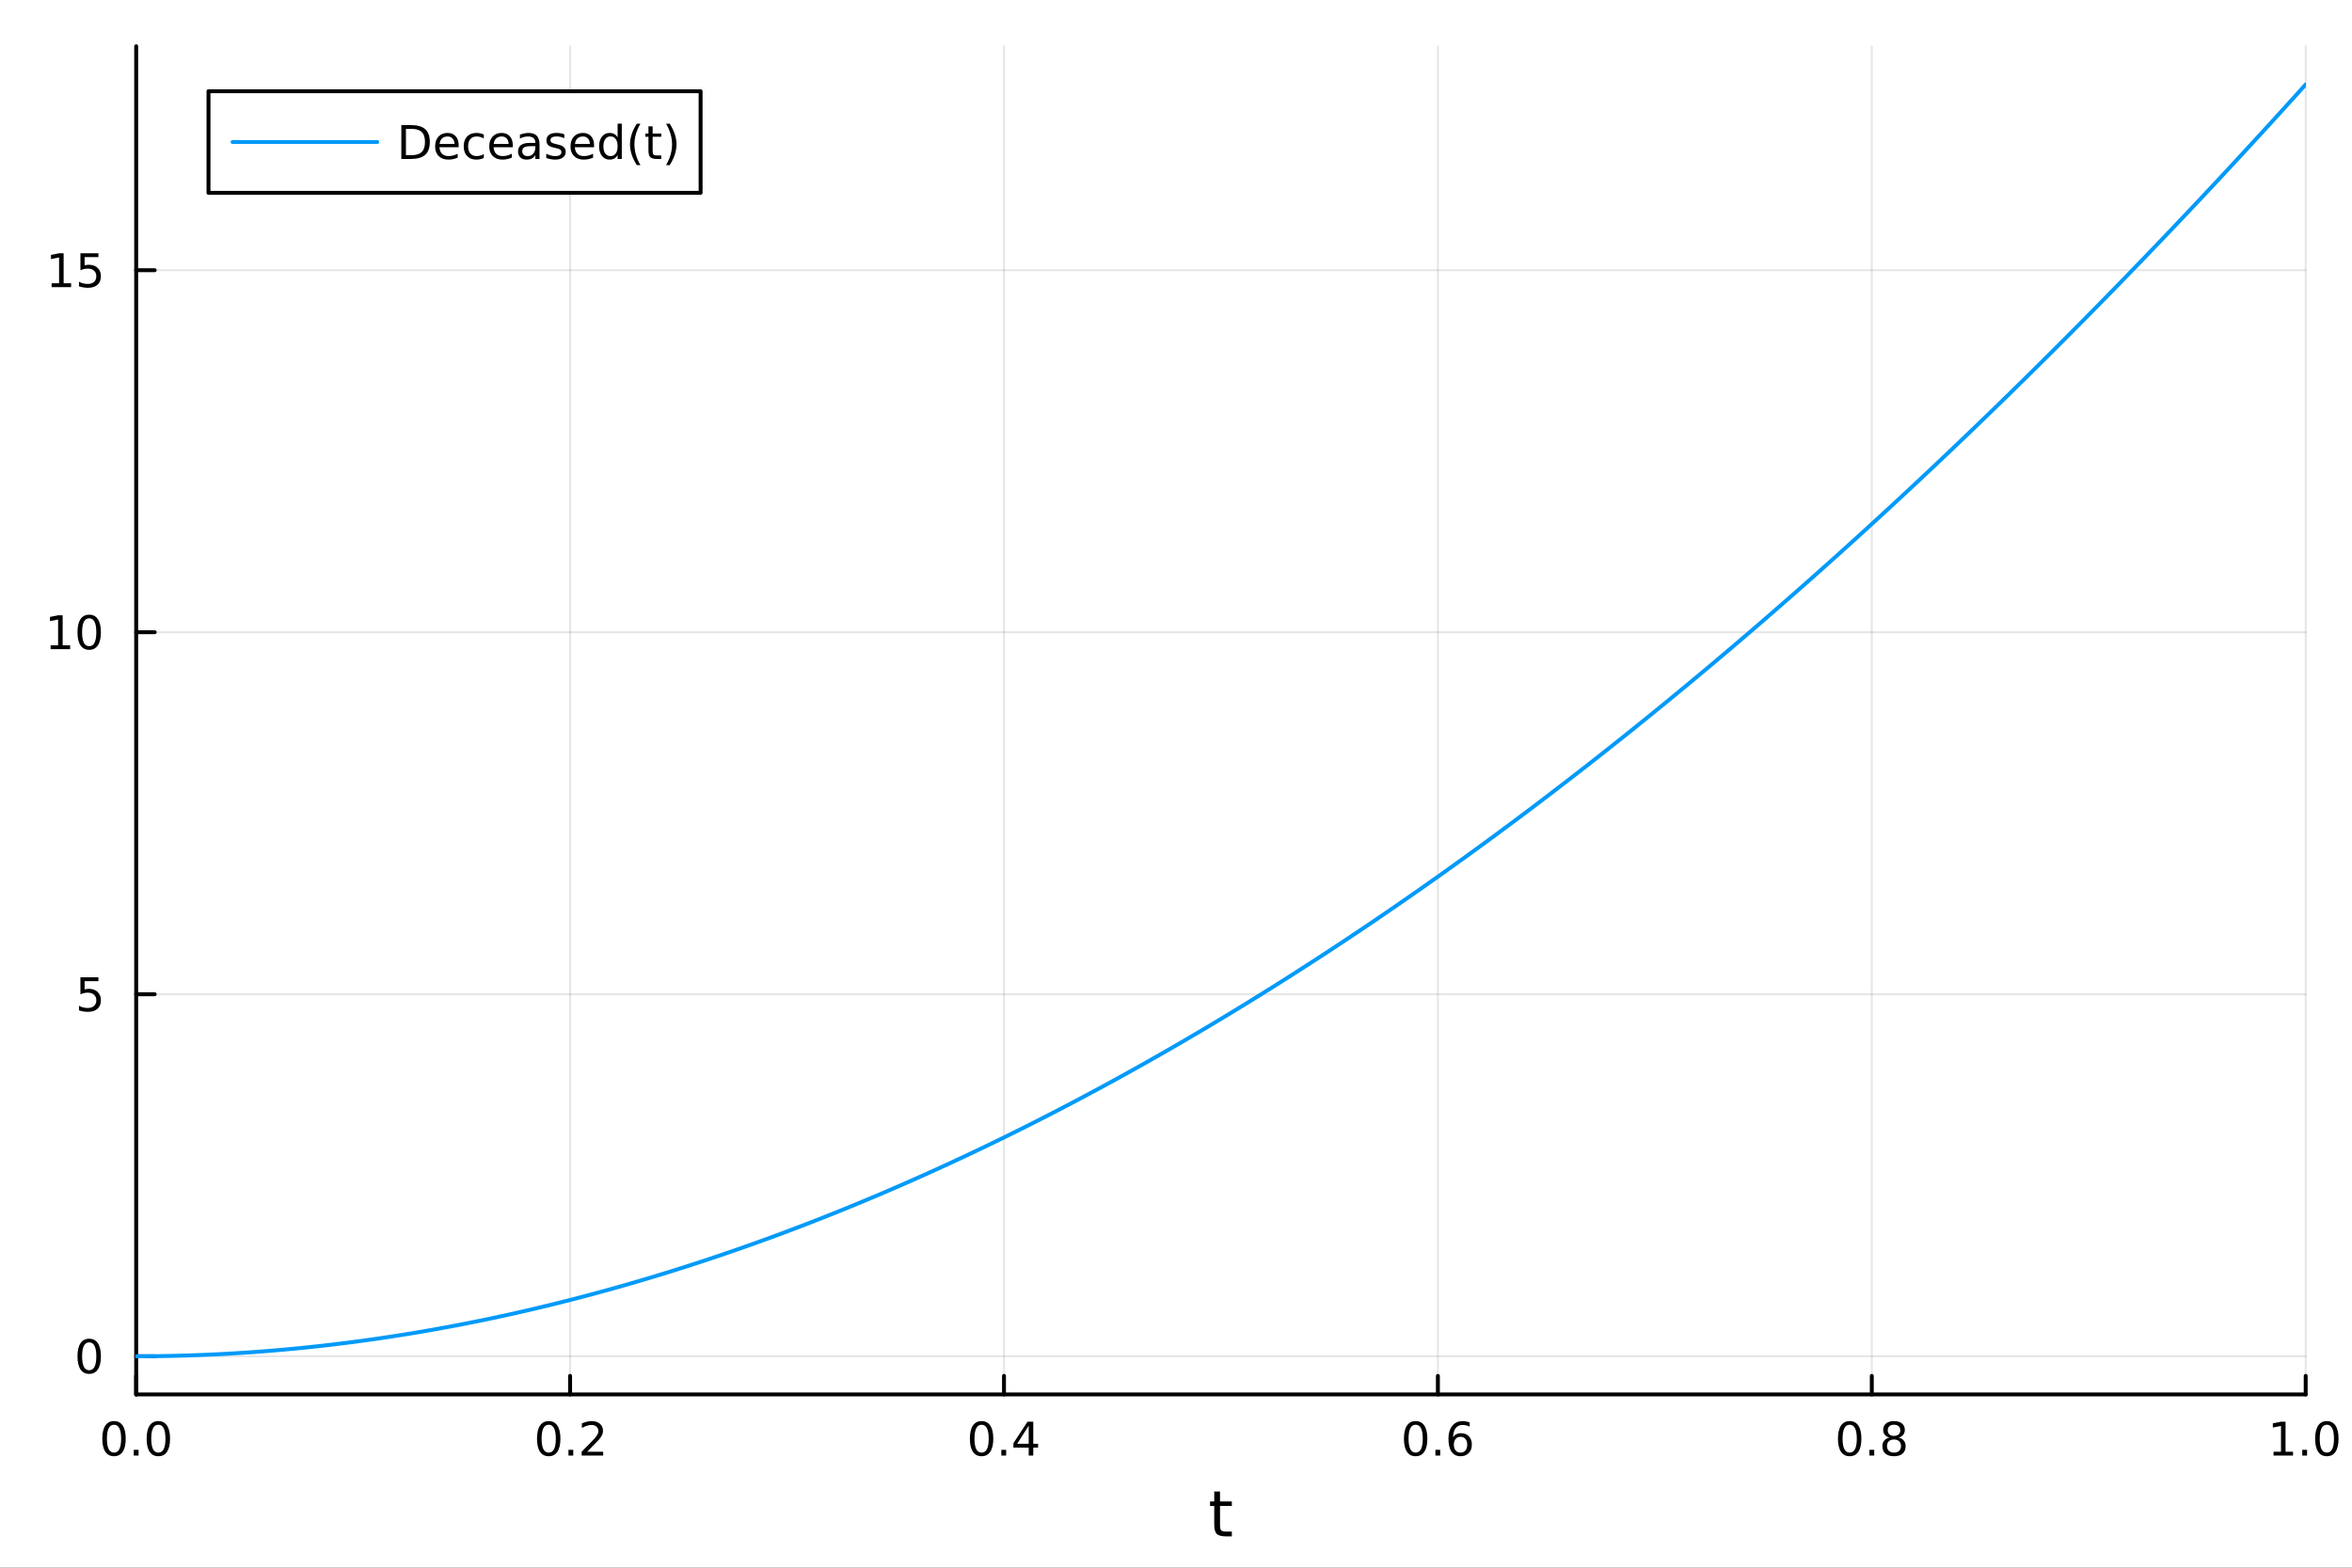<?xml version="1.0" encoding="utf-8"?>
<svg xmlns="http://www.w3.org/2000/svg" xmlns:xlink="http://www.w3.org/1999/xlink" width="600" height="400" viewBox="0 0 2400 1600">
<rect x="0" y="0" width="2400" height="1600" fill="#333333" stroke="none"/>
<defs>
  <clipPath id="clip330">
    <rect x="0" y="0" width="2400" height="1600"/>
  </clipPath>
</defs>
<path clip-path="url(#clip330)" d="M0 1600 L2400 1600 L2400 0 L0 0  Z" fill="#ffffff" fill-rule="evenodd" fill-opacity="1"/>
<defs>
  <clipPath id="clip331">
    <rect x="480" y="0" width="1681" height="1600"/>
  </clipPath>
</defs>
<path clip-path="url(#clip330)" d="M138.959 1423.18 L2352.76 1423.18 L2352.76 47.244 L138.959 47.244  Z" fill="#ffffff" fill-rule="evenodd" fill-opacity="1"/>
<defs>
  <clipPath id="clip332">
    <rect x="138" y="47" width="2215" height="1377"/>
  </clipPath>
</defs>
<polyline clip-path="url(#clip332)" style="stroke:#000000; stroke-linecap:round; stroke-linejoin:round; stroke-width:2; stroke-opacity:0.1; fill:none" points="138.959,1423.18 138.959,47.244 "/>
<polyline clip-path="url(#clip332)" style="stroke:#000000; stroke-linecap:round; stroke-linejoin:round; stroke-width:2; stroke-opacity:0.1; fill:none" points="581.719,1423.18 581.719,47.244 "/>
<polyline clip-path="url(#clip332)" style="stroke:#000000; stroke-linecap:round; stroke-linejoin:round; stroke-width:2; stroke-opacity:0.1; fill:none" points="1024.48,1423.18 1024.48,47.244 "/>
<polyline clip-path="url(#clip332)" style="stroke:#000000; stroke-linecap:round; stroke-linejoin:round; stroke-width:2; stroke-opacity:0.1; fill:none" points="1467.24,1423.18 1467.24,47.244 "/>
<polyline clip-path="url(#clip332)" style="stroke:#000000; stroke-linecap:round; stroke-linejoin:round; stroke-width:2; stroke-opacity:0.1; fill:none" points="1910,1423.18 1910,47.244 "/>
<polyline clip-path="url(#clip332)" style="stroke:#000000; stroke-linecap:round; stroke-linejoin:round; stroke-width:2; stroke-opacity:0.1; fill:none" points="2352.76,1423.18 2352.76,47.244 "/>
<polyline clip-path="url(#clip330)" style="stroke:#000000; stroke-linecap:round; stroke-linejoin:round; stroke-width:4; stroke-opacity:1; fill:none" points="138.959,1423.18 2352.76,1423.18 "/>
<polyline clip-path="url(#clip330)" style="stroke:#000000; stroke-linecap:round; stroke-linejoin:round; stroke-width:4; stroke-opacity:1; fill:none" points="138.959,1423.18 138.959,1404.28 "/>
<polyline clip-path="url(#clip330)" style="stroke:#000000; stroke-linecap:round; stroke-linejoin:round; stroke-width:4; stroke-opacity:1; fill:none" points="581.719,1423.18 581.719,1404.28 "/>
<polyline clip-path="url(#clip330)" style="stroke:#000000; stroke-linecap:round; stroke-linejoin:round; stroke-width:4; stroke-opacity:1; fill:none" points="1024.48,1423.18 1024.48,1404.28 "/>
<polyline clip-path="url(#clip330)" style="stroke:#000000; stroke-linecap:round; stroke-linejoin:round; stroke-width:4; stroke-opacity:1; fill:none" points="1467.24,1423.18 1467.24,1404.28 "/>
<polyline clip-path="url(#clip330)" style="stroke:#000000; stroke-linecap:round; stroke-linejoin:round; stroke-width:4; stroke-opacity:1; fill:none" points="1910,1423.18 1910,1404.28 "/>
<polyline clip-path="url(#clip330)" style="stroke:#000000; stroke-linecap:round; stroke-linejoin:round; stroke-width:4; stroke-opacity:1; fill:none" points="2352.76,1423.18 2352.76,1404.28 "/>
<path clip-path="url(#clip330)" d="M116.344 1454.1 Q112.733 1454.1 110.904 1457.66 Q109.098 1461.2 109.098 1468.33 Q109.098 1475.44 110.904 1479.01 Q112.733 1482.55 116.344 1482.55 Q119.978 1482.55 121.784 1479.01 Q123.612 1475.44 123.612 1468.33 Q123.612 1461.2 121.784 1457.66 Q119.978 1454.1 116.344 1454.1 M116.344 1450.39 Q122.154 1450.39 125.21 1455 Q128.288 1459.58 128.288 1468.33 Q128.288 1477.06 125.21 1481.67 Q122.154 1486.25 116.344 1486.25 Q110.534 1486.25 107.455 1481.67 Q104.399 1477.06 104.399 1468.33 Q104.399 1459.58 107.455 1455 Q110.534 1450.39 116.344 1450.39 Z" fill="#000000" fill-rule="nonzero" fill-opacity="1" /><path clip-path="url(#clip330)" d="M136.506 1479.7 L141.39 1479.7 L141.39 1485.58 L136.506 1485.58 L136.506 1479.7 Z" fill="#000000" fill-rule="nonzero" fill-opacity="1" /><path clip-path="url(#clip330)" d="M161.575 1454.1 Q157.964 1454.1 156.135 1457.66 Q154.33 1461.2 154.33 1468.33 Q154.33 1475.44 156.135 1479.01 Q157.964 1482.55 161.575 1482.55 Q165.209 1482.55 167.015 1479.01 Q168.844 1475.44 168.844 1468.33 Q168.844 1461.2 167.015 1457.66 Q165.209 1454.1 161.575 1454.1 M161.575 1450.39 Q167.385 1450.39 170.441 1455 Q173.519 1459.58 173.519 1468.33 Q173.519 1477.06 170.441 1481.67 Q167.385 1486.25 161.575 1486.25 Q155.765 1486.25 152.686 1481.67 Q149.631 1477.06 149.631 1468.33 Q149.631 1459.58 152.686 1455 Q155.765 1450.39 161.575 1450.39 Z" fill="#000000" fill-rule="nonzero" fill-opacity="1" /><path clip-path="url(#clip330)" d="M559.902 1454.1 Q556.291 1454.1 554.462 1457.66 Q552.656 1461.2 552.656 1468.33 Q552.656 1475.44 554.462 1479.01 Q556.291 1482.55 559.902 1482.55 Q563.536 1482.55 565.342 1479.01 Q567.17 1475.44 567.17 1468.33 Q567.17 1461.2 565.342 1457.66 Q563.536 1454.1 559.902 1454.1 M559.902 1450.39 Q565.712 1450.39 568.767 1455 Q571.846 1459.58 571.846 1468.33 Q571.846 1477.06 568.767 1481.67 Q565.712 1486.25 559.902 1486.25 Q554.092 1486.25 551.013 1481.67 Q547.957 1477.06 547.957 1468.33 Q547.957 1459.58 551.013 1455 Q554.092 1450.39 559.902 1450.39 Z" fill="#000000" fill-rule="nonzero" fill-opacity="1" /><path clip-path="url(#clip330)" d="M580.064 1479.7 L584.948 1479.7 L584.948 1485.58 L580.064 1485.58 L580.064 1479.7 Z" fill="#000000" fill-rule="nonzero" fill-opacity="1" /><path clip-path="url(#clip330)" d="M599.161 1481.64 L615.48 1481.64 L615.48 1485.58 L593.536 1485.58 L593.536 1481.64 Q596.198 1478.89 600.781 1474.26 Q605.388 1469.61 606.568 1468.27 Q608.813 1465.74 609.693 1464.01 Q610.596 1462.25 610.596 1460.56 Q610.596 1457.8 608.651 1456.07 Q606.73 1454.33 603.628 1454.33 Q601.429 1454.33 598.976 1455.09 Q596.545 1455.86 593.767 1457.41 L593.767 1452.69 Q596.591 1451.55 599.045 1450.97 Q601.499 1450.39 603.536 1450.39 Q608.906 1450.39 612.101 1453.08 Q615.295 1455.77 615.295 1460.26 Q615.295 1462.39 614.485 1464.31 Q613.698 1466.2 611.591 1468.8 Q611.013 1469.47 607.911 1472.69 Q604.809 1475.88 599.161 1481.64 Z" fill="#000000" fill-rule="nonzero" fill-opacity="1" /><path clip-path="url(#clip330)" d="M1001.62 1454.1 Q998.008 1454.1 996.18 1457.66 Q994.374 1461.2 994.374 1468.33 Q994.374 1475.44 996.18 1479.01 Q998.008 1482.55 1001.62 1482.55 Q1005.25 1482.55 1007.06 1479.01 Q1008.89 1475.44 1008.89 1468.33 Q1008.89 1461.2 1007.06 1457.66 Q1005.25 1454.1 1001.62 1454.1 M1001.62 1450.39 Q1007.43 1450.39 1010.49 1455 Q1013.56 1459.58 1013.56 1468.33 Q1013.56 1477.06 1010.49 1481.67 Q1007.43 1486.25 1001.62 1486.25 Q995.809 1486.25 992.731 1481.67 Q989.675 1477.06 989.675 1468.33 Q989.675 1459.58 992.731 1455 Q995.809 1450.39 1001.62 1450.39 Z" fill="#000000" fill-rule="nonzero" fill-opacity="1" /><path clip-path="url(#clip330)" d="M1021.78 1479.7 L1026.67 1479.7 L1026.67 1485.58 L1021.78 1485.58 L1021.78 1479.7 Z" fill="#000000" fill-rule="nonzero" fill-opacity="1" /><path clip-path="url(#clip330)" d="M1049.7 1455.09 L1037.89 1473.54 L1049.7 1473.54 L1049.7 1455.09 M1048.47 1451.02 L1054.35 1451.02 L1054.35 1473.54 L1059.28 1473.54 L1059.28 1477.43 L1054.35 1477.43 L1054.35 1485.58 L1049.7 1485.58 L1049.7 1477.43 L1034.1 1477.43 L1034.1 1472.92 L1048.47 1451.02 Z" fill="#000000" fill-rule="nonzero" fill-opacity="1" /><path clip-path="url(#clip330)" d="M1444.54 1454.1 Q1440.93 1454.1 1439.1 1457.66 Q1437.3 1461.2 1437.3 1468.33 Q1437.3 1475.44 1439.1 1479.01 Q1440.93 1482.55 1444.54 1482.55 Q1448.17 1482.55 1449.98 1479.01 Q1451.81 1475.44 1451.81 1468.33 Q1451.81 1461.2 1449.98 1457.66 Q1448.17 1454.1 1444.54 1454.1 M1444.54 1450.39 Q1450.35 1450.39 1453.41 1455 Q1456.49 1459.58 1456.49 1468.33 Q1456.49 1477.06 1453.41 1481.67 Q1450.35 1486.25 1444.54 1486.25 Q1438.73 1486.25 1435.65 1481.67 Q1432.6 1477.06 1432.6 1468.33 Q1432.6 1459.58 1435.65 1455 Q1438.73 1450.39 1444.54 1450.39 Z" fill="#000000" fill-rule="nonzero" fill-opacity="1" /><path clip-path="url(#clip330)" d="M1464.7 1479.7 L1469.59 1479.7 L1469.59 1485.58 L1464.7 1485.58 L1464.7 1479.7 Z" fill="#000000" fill-rule="nonzero" fill-opacity="1" /><path clip-path="url(#clip330)" d="M1490.35 1466.44 Q1487.2 1466.44 1485.35 1468.59 Q1483.52 1470.74 1483.52 1474.49 Q1483.52 1478.22 1485.35 1480.39 Q1487.2 1482.55 1490.35 1482.55 Q1493.5 1482.55 1495.33 1480.39 Q1497.18 1478.22 1497.18 1474.49 Q1497.18 1470.74 1495.33 1468.59 Q1493.5 1466.44 1490.35 1466.44 M1499.63 1451.78 L1499.63 1456.04 Q1497.87 1455.21 1496.07 1454.77 Q1494.29 1454.33 1492.53 1454.33 Q1487.9 1454.33 1485.44 1457.45 Q1483.01 1460.58 1482.67 1466.9 Q1484.03 1464.89 1486.09 1463.82 Q1488.15 1462.73 1490.63 1462.73 Q1495.84 1462.73 1498.85 1465.9 Q1501.88 1469.05 1501.88 1474.49 Q1501.88 1479.82 1498.73 1483.03 Q1495.58 1486.25 1490.35 1486.25 Q1484.36 1486.25 1481.18 1481.67 Q1478.01 1477.06 1478.01 1468.33 Q1478.01 1460.14 1481.9 1455.28 Q1485.79 1450.39 1492.34 1450.39 Q1494.1 1450.39 1495.88 1450.74 Q1497.69 1451.09 1499.63 1451.78 Z" fill="#000000" fill-rule="nonzero" fill-opacity="1" /><path clip-path="url(#clip330)" d="M1887.43 1454.1 Q1883.82 1454.1 1881.99 1457.66 Q1880.18 1461.2 1880.18 1468.33 Q1880.18 1475.44 1881.99 1479.01 Q1883.82 1482.55 1887.43 1482.55 Q1891.06 1482.55 1892.87 1479.01 Q1894.7 1475.44 1894.7 1468.33 Q1894.7 1461.2 1892.87 1457.66 Q1891.06 1454.1 1887.43 1454.1 M1887.43 1450.39 Q1893.24 1450.39 1896.29 1455 Q1899.37 1459.58 1899.37 1468.33 Q1899.37 1477.06 1896.29 1481.67 Q1893.24 1486.25 1887.43 1486.25 Q1881.62 1486.25 1878.54 1481.67 Q1875.48 1477.06 1875.48 1468.33 Q1875.48 1459.58 1878.54 1455 Q1881.62 1450.39 1887.43 1450.39 Z" fill="#000000" fill-rule="nonzero" fill-opacity="1" /><path clip-path="url(#clip330)" d="M1907.59 1479.7 L1912.47 1479.7 L1912.47 1485.58 L1907.59 1485.58 L1907.59 1479.7 Z" fill="#000000" fill-rule="nonzero" fill-opacity="1" /><path clip-path="url(#clip330)" d="M1932.66 1469.17 Q1929.33 1469.17 1927.4 1470.95 Q1925.51 1472.73 1925.51 1475.86 Q1925.51 1478.98 1927.4 1480.77 Q1929.33 1482.55 1932.66 1482.55 Q1935.99 1482.55 1937.91 1480.77 Q1939.83 1478.96 1939.83 1475.86 Q1939.83 1472.73 1937.91 1470.95 Q1936.01 1469.17 1932.66 1469.17 M1927.98 1467.18 Q1924.97 1466.44 1923.28 1464.38 Q1921.62 1462.32 1921.62 1459.35 Q1921.62 1455.21 1924.56 1452.8 Q1927.52 1450.39 1932.66 1450.39 Q1937.82 1450.39 1940.76 1452.8 Q1943.7 1455.21 1943.7 1459.35 Q1943.7 1462.32 1942.01 1464.38 Q1940.34 1466.44 1937.36 1467.18 Q1940.74 1467.96 1942.61 1470.26 Q1944.51 1472.55 1944.51 1475.86 Q1944.51 1480.88 1941.43 1483.57 Q1938.38 1486.25 1932.66 1486.25 Q1926.94 1486.25 1923.86 1483.57 Q1920.81 1480.88 1920.81 1475.86 Q1920.81 1472.55 1922.7 1470.26 Q1924.6 1467.96 1927.98 1467.18 M1926.27 1459.79 Q1926.27 1462.48 1927.94 1463.98 Q1929.63 1465.49 1932.66 1465.49 Q1935.67 1465.49 1937.36 1463.98 Q1939.07 1462.48 1939.07 1459.79 Q1939.07 1457.11 1937.36 1455.6 Q1935.67 1454.1 1932.66 1454.1 Q1929.63 1454.1 1927.94 1455.6 Q1926.27 1457.11 1926.27 1459.79 Z" fill="#000000" fill-rule="nonzero" fill-opacity="1" /><path clip-path="url(#clip330)" d="M2319.91 1481.64 L2327.55 1481.64 L2327.55 1455.28 L2319.24 1456.95 L2319.24 1452.69 L2327.5 1451.02 L2332.18 1451.02 L2332.18 1481.64 L2339.82 1481.64 L2339.82 1485.58 L2319.91 1485.58 L2319.91 1481.64 Z" fill="#000000" fill-rule="nonzero" fill-opacity="1" /><path clip-path="url(#clip330)" d="M2349.26 1479.7 L2354.14 1479.7 L2354.14 1485.58 L2349.26 1485.58 L2349.26 1479.7 Z" fill="#000000" fill-rule="nonzero" fill-opacity="1" /><path clip-path="url(#clip330)" d="M2374.33 1454.1 Q2370.72 1454.1 2368.89 1457.66 Q2367.08 1461.2 2367.08 1468.33 Q2367.08 1475.44 2368.89 1479.01 Q2370.72 1482.55 2374.33 1482.55 Q2377.96 1482.55 2379.77 1479.01 Q2381.6 1475.44 2381.6 1468.33 Q2381.6 1461.2 2379.77 1457.66 Q2377.96 1454.1 2374.33 1454.1 M2374.33 1450.39 Q2380.14 1450.39 2383.2 1455 Q2386.27 1459.58 2386.27 1468.33 Q2386.27 1477.06 2383.2 1481.67 Q2380.14 1486.25 2374.33 1486.25 Q2368.52 1486.25 2365.44 1481.67 Q2362.39 1477.06 2362.39 1468.33 Q2362.39 1459.58 2365.44 1455 Q2368.52 1450.39 2374.33 1450.39 Z" fill="#000000" fill-rule="nonzero" fill-opacity="1" /><path clip-path="url(#clip330)" d="M1244.92 1522.27 L1244.92 1532.4 L1256.98 1532.4 L1256.98 1536.95 L1244.92 1536.95 L1244.92 1556.3 Q1244.92 1560.66 1246.1 1561.9 Q1247.31 1563.14 1250.97 1563.14 L1256.98 1563.14 L1256.98 1568.04 L1250.97 1568.04 Q1244.19 1568.04 1241.61 1565.53 Q1239.03 1562.98 1239.03 1556.3 L1239.03 1536.95 L1234.73 1536.95 L1234.73 1532.4 L1239.03 1532.4 L1239.03 1522.27 L1244.92 1522.27 Z" fill="#000000" fill-rule="nonzero" fill-opacity="1" /><polyline clip-path="url(#clip332)" style="stroke:#000000; stroke-linecap:round; stroke-linejoin:round; stroke-width:2; stroke-opacity:0.1; fill:none" points="138.959,1384.24 2352.76,1384.24 "/>
<polyline clip-path="url(#clip332)" style="stroke:#000000; stroke-linecap:round; stroke-linejoin:round; stroke-width:2; stroke-opacity:0.1; fill:none" points="138.959,1014.75 2352.76,1014.75 "/>
<polyline clip-path="url(#clip332)" style="stroke:#000000; stroke-linecap:round; stroke-linejoin:round; stroke-width:2; stroke-opacity:0.1; fill:none" points="138.959,645.261 2352.76,645.261 "/>
<polyline clip-path="url(#clip332)" style="stroke:#000000; stroke-linecap:round; stroke-linejoin:round; stroke-width:2; stroke-opacity:0.1; fill:none" points="138.959,275.772 2352.76,275.772 "/>
<polyline clip-path="url(#clip330)" style="stroke:#000000; stroke-linecap:round; stroke-linejoin:round; stroke-width:4; stroke-opacity:1; fill:none" points="138.959,1423.18 138.959,47.244 "/>
<polyline clip-path="url(#clip330)" style="stroke:#000000; stroke-linecap:round; stroke-linejoin:round; stroke-width:4; stroke-opacity:1; fill:none" points="138.959,1384.24 157.857,1384.24 "/>
<polyline clip-path="url(#clip330)" style="stroke:#000000; stroke-linecap:round; stroke-linejoin:round; stroke-width:4; stroke-opacity:1; fill:none" points="138.959,1014.75 157.857,1014.75 "/>
<polyline clip-path="url(#clip330)" style="stroke:#000000; stroke-linecap:round; stroke-linejoin:round; stroke-width:4; stroke-opacity:1; fill:none" points="138.959,645.261 157.857,645.261 "/>
<polyline clip-path="url(#clip330)" style="stroke:#000000; stroke-linecap:round; stroke-linejoin:round; stroke-width:4; stroke-opacity:1; fill:none" points="138.959,275.772 157.857,275.772 "/>
<path clip-path="url(#clip330)" d="M91.015 1370.04 Q87.404 1370.04 85.575 1373.6 Q83.77 1377.14 83.77 1384.27 Q83.77 1391.38 85.575 1394.94 Q87.404 1398.49 91.015 1398.49 Q94.649 1398.49 96.455 1394.94 Q98.284 1391.38 98.284 1384.27 Q98.284 1377.14 96.455 1373.6 Q94.649 1370.04 91.015 1370.04 M91.015 1366.33 Q96.825 1366.33 99.881 1370.94 Q102.959 1375.52 102.959 1384.27 Q102.959 1393 99.881 1397.61 Q96.825 1402.19 91.015 1402.19 Q85.205 1402.19 82.126 1397.61 Q79.071 1393 79.071 1384.27 Q79.071 1375.52 82.126 1370.94 Q85.205 1366.33 91.015 1366.33 Z" fill="#000000" fill-rule="nonzero" fill-opacity="1" /><path clip-path="url(#clip330)" d="M82.057 997.47 L100.413 997.47 L100.413 1001.4 L86.339 1001.4 L86.339 1009.88 Q87.358 1009.53 88.376 1009.37 Q89.395 1009.18 90.413 1009.18 Q96.2 1009.18 99.58 1012.35 Q102.959 1015.53 102.959 1020.94 Q102.959 1026.52 99.487 1029.62 Q96.015 1032.7 89.696 1032.7 Q87.52 1032.7 85.251 1032.33 Q83.006 1031.96 80.598 1031.22 L80.598 1026.52 Q82.682 1027.65 84.904 1028.21 Q87.126 1028.77 89.603 1028.77 Q93.608 1028.77 95.946 1026.66 Q98.284 1024.55 98.284 1020.94 Q98.284 1017.33 95.946 1015.22 Q93.608 1013.12 89.603 1013.12 Q87.728 1013.12 85.853 1013.53 Q84.001 1013.95 82.057 1014.83 L82.057 997.47 Z" fill="#000000" fill-rule="nonzero" fill-opacity="1" /><path clip-path="url(#clip330)" d="M51.663 658.606 L59.302 658.606 L59.302 632.24 L50.992 633.907 L50.992 629.648 L59.256 627.981 L63.932 627.981 L63.932 658.606 L71.571 658.606 L71.571 662.541 L51.663 662.541 L51.663 658.606 Z" fill="#000000" fill-rule="nonzero" fill-opacity="1" /><path clip-path="url(#clip330)" d="M91.015 631.06 Q87.404 631.06 85.575 634.625 Q83.77 638.166 83.77 645.296 Q83.77 652.402 85.575 655.967 Q87.404 659.509 91.015 659.509 Q94.649 659.509 96.455 655.967 Q98.284 652.402 98.284 645.296 Q98.284 638.166 96.455 634.625 Q94.649 631.06 91.015 631.06 M91.015 627.356 Q96.825 627.356 99.881 631.963 Q102.959 636.546 102.959 645.296 Q102.959 654.023 99.881 658.629 Q96.825 663.212 91.015 663.212 Q85.205 663.212 82.126 658.629 Q79.071 654.023 79.071 645.296 Q79.071 636.546 82.126 631.963 Q85.205 627.356 91.015 627.356 Z" fill="#000000" fill-rule="nonzero" fill-opacity="1" /><path clip-path="url(#clip330)" d="M52.659 289.117 L60.298 289.117 L60.298 262.752 L51.987 264.418 L51.987 260.159 L60.251 258.492 L64.927 258.492 L64.927 289.117 L72.566 289.117 L72.566 293.052 L52.659 293.052 L52.659 289.117 Z" fill="#000000" fill-rule="nonzero" fill-opacity="1" /><path clip-path="url(#clip330)" d="M82.057 258.492 L100.413 258.492 L100.413 262.428 L86.339 262.428 L86.339 270.9 Q87.358 270.553 88.376 270.391 Q89.395 270.205 90.413 270.205 Q96.2 270.205 99.58 273.377 Q102.959 276.548 102.959 281.965 Q102.959 287.543 99.487 290.645 Q96.015 293.724 89.696 293.724 Q87.52 293.724 85.251 293.353 Q83.006 292.983 80.598 292.242 L80.598 287.543 Q82.682 288.677 84.904 289.233 Q87.126 289.789 89.603 289.789 Q93.608 289.789 95.946 287.682 Q98.284 285.576 98.284 281.965 Q98.284 278.353 95.946 276.247 Q93.608 274.141 89.603 274.141 Q87.728 274.141 85.853 274.557 Q84.001 274.974 82.057 275.853 L82.057 258.492 Z" fill="#000000" fill-rule="nonzero" fill-opacity="1" /><polyline clip-path="url(#clip332)" style="stroke:#009af9; stroke-linecap:round; stroke-linejoin:round; stroke-width:4; stroke-opacity:1; fill:none" points="138.959,1384.24 141.175,1384.24 143.391,1384.23 145.607,1384.22 147.823,1384.21 150.04,1384.2 152.256,1384.18 154.472,1384.16 156.688,1384.14 158.904,1384.11 161.12,1384.09 163.336,1384.05 165.552,1384.02 167.768,1383.98 169.984,1383.94 172.2,1383.9 174.416,1383.85 176.632,1383.8 178.848,1383.75 181.064,1383.7 183.28,1383.64 185.496,1383.58 187.712,1383.51 189.928,1383.45 192.144,1383.38 194.36,1383.31 196.576,1383.23 198.792,1383.15 201.008,1383.07 203.224,1382.99 205.44,1382.9 207.656,1382.81 209.872,1382.72 212.088,1382.62 214.304,1382.52 216.52,1382.42 218.736,1382.31 220.952,1382.21 223.168,1382.1 225.384,1381.98 227.6,1381.87 229.816,1381.75 232.032,1381.62 234.248,1381.5 236.464,1381.37 238.68,1381.24 240.896,1381.11 243.112,1380.97 245.328,1380.83 247.544,1380.69 249.76,1380.54 251.976,1380.39 254.192,1380.24 256.408,1380.09 258.624,1379.93 260.84,1379.77 263.056,1379.61 265.272,1379.44 267.488,1379.28 269.704,1379.1 271.92,1378.93 274.136,1378.75 276.352,1378.57 278.568,1378.39 280.784,1378.2 283,1378.01 285.216,1377.82 287.432,1377.63 289.648,1377.43 291.864,1377.23 294.08,1377.03 296.296,1376.82 298.512,1376.61 300.728,1376.4 302.944,1376.19 305.16,1375.97 307.376,1375.75 309.592,1375.53 311.808,1375.3 314.024,1375.07 316.24,1374.84 318.456,1374.61 320.672,1374.37 322.888,1374.13 325.104,1373.89 327.321,1373.64 329.537,1373.39 331.753,1373.14 333.969,1372.88 336.185,1372.63 338.401,1372.37 340.617,1372.1 342.833,1371.84 345.049,1371.57 347.265,1371.3 349.481,1371.02 351.697,1370.75 353.913,1370.47 356.129,1370.18 358.345,1369.9 360.561,1369.61 362.777,1369.32 364.993,1369.02 367.209,1368.73 369.425,1368.43 371.641,1368.12 373.857,1367.82 376.073,1367.51 378.289,1367.2 380.505,1366.89 382.721,1366.57 384.937,1366.25 387.153,1365.93 389.369,1365.6 391.585,1365.27 393.801,1364.94 396.017,1364.61 398.233,1364.27 400.449,1363.93 402.665,1363.59 404.881,1363.25 407.097,1362.9 409.313,1362.55 411.529,1362.19 413.745,1361.84 415.961,1361.48 418.177,1361.12 420.393,1360.75 422.609,1360.39 424.825,1360.02 427.041,1359.64 429.257,1359.27 431.473,1358.89 433.689,1358.51 435.905,1358.12 438.121,1357.74 440.337,1357.35 442.553,1356.95 444.769,1356.56 446.985,1356.16 449.201,1355.76 451.417,1355.36 453.633,1354.95 455.849,1354.54 458.065,1354.13 460.281,1353.71 462.497,1353.3 464.713,1352.88 466.929,1352.45 469.145,1352.03 471.361,1351.6 473.577,1351.17 475.793,1350.73 478.009,1350.3 480.225,1349.86 482.441,1349.41 484.657,1348.97 486.873,1348.52 489.089,1348.07 491.305,1347.62 493.521,1347.16 495.737,1346.7 497.953,1346.24 500.169,1345.78 502.385,1345.31 504.601,1344.84 506.818,1344.37 509.034,1343.89 511.25,1343.41 513.466,1342.93 515.682,1342.45 517.898,1341.96 520.114,1341.47 522.33,1340.98 524.546,1340.49 526.762,1339.99 528.978,1339.49 531.194,1338.98 533.41,1338.48 535.626,1337.97 537.842,1337.46 540.058,1336.95 542.274,1336.43 544.49,1335.91 546.706,1335.39 548.922,1334.86 551.138,1334.34 553.354,1333.8 555.57,1333.27 557.786,1332.74 560.002,1332.2 562.218,1331.66 564.434,1331.11 566.65,1330.57 568.866,1330.02 571.082,1329.46 573.298,1328.91 575.514,1328.35 577.73,1327.79 579.946,1327.23 582.162,1326.66 584.378,1326.1 586.594,1325.52 588.81,1324.95 591.026,1324.37 593.242,1323.79 595.458,1323.21 597.674,1322.63 599.89,1322.04 602.106,1321.45 604.322,1320.86 606.538,1320.26 608.754,1319.66 610.97,1319.06 613.186,1318.46 615.402,1317.85 617.618,1317.25 619.834,1316.63 622.05,1316.02 624.266,1315.4 626.482,1314.78 628.698,1314.16 630.914,1313.54 633.13,1312.91 635.346,1312.28 637.562,1311.64 639.778,1311.01 641.994,1310.37 644.21,1309.73 646.426,1309.09 648.642,1308.44 650.858,1307.79 653.074,1307.14 655.29,1306.48 657.506,1305.83 659.722,1305.17 661.938,1304.5 664.154,1303.84 666.37,1303.17 668.586,1302.5 670.802,1301.83 673.018,1301.15 675.234,1300.47 677.45,1299.79 679.666,1299.11 681.882,1298.42 684.099,1297.73 686.315,1297.04 688.531,1296.35 690.747,1295.65 692.963,1294.95 695.179,1294.25 697.395,1293.54 699.611,1292.83 701.827,1292.12 704.043,1291.41 706.259,1290.69 708.475,1289.97 710.691,1289.25 712.907,1288.53 715.123,1287.8 717.339,1287.07 719.555,1286.34 721.771,1285.61 723.987,1284.87 726.203,1284.13 728.419,1283.39 730.635,1282.64 732.851,1281.9 735.067,1281.15 737.283,1280.39 739.499,1279.64 741.715,1278.88 743.931,1278.12 746.147,1277.36 748.363,1276.59 750.579,1275.82 752.795,1275.05 755.011,1274.28 757.227,1273.5 759.443,1272.72 761.659,1271.94 763.875,1271.16 766.091,1270.37 768.307,1269.58 770.523,1268.79 772.739,1267.99 774.955,1267.19 777.171,1266.39 779.387,1265.59 781.603,1264.79 783.819,1263.98 786.035,1263.17 788.251,1262.35 790.467,1261.54 792.683,1260.72 794.899,1259.9 797.115,1259.08 799.331,1258.25 801.547,1257.42 803.763,1256.59 805.979,1255.76 808.195,1254.92 810.411,1254.08 812.627,1253.24 814.843,1252.39 817.059,1251.55 819.275,1250.7 821.491,1249.84 823.707,1248.99 825.923,1248.13 828.139,1247.27 830.355,1246.41 832.571,1245.54 834.787,1244.68 837.003,1243.81 839.219,1242.93 841.435,1242.06 843.651,1241.18 845.867,1240.3 848.083,1239.42 850.299,1238.53 852.515,1237.64 854.731,1236.75 856.947,1235.86 859.163,1234.96 861.38,1234.06 863.596,1233.16 865.812,1232.26 868.028,1231.35 870.244,1230.44 872.46,1229.53 874.676,1228.61 876.892,1227.7 879.108,1226.78 881.324,1225.86 883.54,1224.93 885.756,1224 887.972,1223.07 890.188,1222.14 892.404,1221.21 894.62,1220.27 896.836,1219.33 899.052,1218.39 901.268,1217.44 903.484,1216.5 905.7,1215.55 907.916,1214.59 910.132,1213.64 912.348,1212.68 914.564,1211.72 916.78,1210.76 918.996,1209.79 921.212,1208.82 923.428,1207.85 925.644,1206.88 927.86,1205.9 930.076,1204.92 932.292,1203.94 934.508,1202.96 936.724,1201.97 938.94,1200.99 941.156,1199.99 943.372,1199 945.588,1198 947.804,1197.01 950.02,1196 952.236,1195 954.452,1193.99 956.668,1192.99 958.884,1191.97 961.1,1190.96 963.316,1189.94 965.532,1188.93 967.748,1187.9 969.964,1186.88 972.18,1185.85 974.396,1184.82 976.612,1183.79 978.828,1182.76 981.044,1181.72 983.26,1180.68 985.476,1179.64 987.692,1178.6 989.908,1177.55 992.124,1176.5 994.34,1175.45 996.556,1174.39 998.772,1173.34 1000.99,1172.28 1003.2,1171.22 1005.42,1170.15 1007.64,1169.08 1009.85,1168.02 1012.07,1166.94 1014.28,1165.87 1016.5,1164.79 1018.72,1163.71 1020.93,1162.63 1023.15,1161.55 1025.36,1160.46 1027.58,1159.37 1029.8,1158.28 1032.01,1157.18 1034.23,1156.09 1036.44,1154.99 1038.66,1153.88 1040.88,1152.78 1043.09,1151.67 1045.31,1150.56 1047.52,1149.45 1049.74,1148.34 1051.96,1147.22 1054.17,1146.1 1056.39,1144.98 1058.6,1143.85 1060.82,1142.73 1063.04,1141.6 1065.25,1140.46 1067.47,1139.33 1069.68,1138.19 1071.9,1137.05 1074.12,1135.91 1076.33,1134.77 1078.55,1133.62 1080.76,1132.47 1082.98,1131.32 1085.2,1130.16 1087.41,1129.01 1089.63,1127.85 1091.84,1126.69 1094.06,1125.52 1096.28,1124.35 1098.49,1123.18 1100.71,1122.01 1102.92,1120.84 1105.14,1119.66 1107.36,1118.48 1109.57,1117.3 1111.79,1116.12 1114,1114.93 1116.22,1113.74 1118.44,1112.55 1120.65,1111.36 1122.87,1110.16 1125.08,1108.96 1127.3,1107.76 1129.52,1106.55 1131.73,1105.35 1133.95,1104.14 1136.17,1102.93 1138.38,1101.71 1140.6,1100.5 1142.81,1099.28 1145.03,1098.06 1147.25,1096.83 1149.46,1095.61 1151.68,1094.38 1153.89,1093.15 1156.11,1091.91 1158.33,1090.68 1160.54,1089.44 1162.76,1088.2 1164.97,1086.96 1167.19,1085.71 1169.41,1084.46 1171.62,1083.21 1173.84,1081.96 1176.05,1080.7 1178.27,1079.44 1180.49,1078.18 1182.7,1076.92 1184.92,1075.66 1187.13,1074.39 1189.35,1073.12 1191.57,1071.84 1193.78,1070.57 1196,1069.29 1198.21,1068.01 1200.43,1066.73 1202.65,1065.44 1204.86,1064.16 1207.08,1062.87 1209.29,1061.58 1211.51,1060.28 1213.73,1058.98 1215.94,1057.68 1218.16,1056.38 1220.37,1055.08 1222.59,1053.77 1224.81,1052.46 1227.02,1051.15 1229.24,1049.84 1231.45,1048.52 1233.67,1047.2 1235.89,1045.88 1238.1,1044.55 1240.32,1043.23 1242.53,1041.9 1244.75,1040.57 1246.97,1039.24 1249.18,1037.9 1251.4,1036.56 1253.61,1035.22 1255.83,1033.88 1258.05,1032.53 1260.26,1031.18 1262.48,1029.83 1264.69,1028.48 1266.91,1027.12 1269.13,1025.77 1271.34,1024.41 1273.56,1023.04 1275.77,1021.68 1277.99,1020.31 1280.21,1018.94 1282.42,1017.57 1284.64,1016.2 1286.85,1014.82 1289.07,1013.44 1291.29,1012.06 1293.5,1010.67 1295.72,1009.29 1297.93,1007.9 1300.15,1006.51 1302.37,1005.11 1304.58,1003.72 1306.8,1002.32 1309.01,1000.92 1311.23,999.512 1313.45,998.106 1315.66,996.698 1317.88,995.287 1320.09,993.874 1322.31,992.459 1324.53,991.041 1326.74,989.621 1328.96,988.198 1331.17,986.773 1333.39,985.346 1335.61,983.916 1337.82,982.484 1340.04,981.049 1342.25,979.612 1344.47,978.173 1346.69,976.731 1348.9,975.287 1351.12,973.841 1353.33,972.392 1355.55,970.94 1357.77,969.487 1359.98,968.031 1362.2,966.572 1364.41,965.111 1366.63,963.648 1368.85,962.183 1371.06,960.715 1373.28,959.244 1375.49,957.772 1377.71,956.297 1379.93,954.819 1382.14,953.339 1384.36,951.857 1386.57,950.372 1388.79,948.886 1391.01,947.396 1393.22,945.904 1395.44,944.41 1397.65,942.914 1399.87,941.415 1402.09,939.914 1404.3,938.41 1406.52,936.905 1408.73,935.396 1410.95,933.886 1413.17,932.373 1415.38,930.857 1417.6,929.34 1419.81,927.819 1422.03,926.297 1424.25,924.772 1426.46,923.245 1428.68,921.715 1430.89,920.184 1433.11,918.649 1435.33,917.113 1437.54,915.574 1439.76,914.032 1441.97,912.489 1444.19,910.943 1446.41,909.394 1448.62,907.844 1450.84,906.29 1453.05,904.735 1455.27,903.177 1457.49,901.617 1459.7,900.055 1461.92,898.49 1464.13,896.923 1466.35,895.353 1468.57,893.781 1470.78,892.207 1473,890.63 1475.21,889.051 1477.43,887.47 1479.65,885.887 1481.86,884.301 1484.08,882.712 1486.3,881.122 1488.51,879.529 1490.73,877.933 1492.94,876.336 1495.16,874.736 1497.38,873.133 1499.59,871.529 1501.81,869.922 1504.02,868.312 1506.24,866.701 1508.46,865.087 1510.67,863.47 1512.89,861.852 1515.1,860.231 1517.32,858.608 1519.54,856.982 1521.75,855.354 1523.97,853.724 1526.18,852.091 1528.4,850.456 1530.62,848.819 1532.83,847.179 1535.05,845.537 1537.26,843.893 1539.48,842.246 1541.7,840.597 1543.91,838.946 1546.13,837.293 1548.34,835.637 1550.56,833.979 1552.78,832.318 1554.99,830.655 1557.21,828.99 1559.42,827.323 1561.64,825.653 1563.86,823.981 1566.07,822.306 1568.29,820.63 1570.5,818.95 1572.72,817.269 1574.94,815.585 1577.15,813.899 1579.37,812.211 1581.58,810.521 1583.8,808.828 1586.02,807.132 1588.23,805.435 1590.45,803.735 1592.66,802.033 1594.88,800.328 1597.1,798.622 1599.31,796.913 1601.53,795.201 1603.74,793.488 1605.96,791.772 1608.18,790.053 1610.39,788.333 1612.61,786.61 1614.82,784.885 1617.04,783.157 1619.26,781.427 1621.47,779.695 1623.69,777.961 1625.9,776.224 1628.12,774.485 1630.34,772.744 1632.55,771.001 1634.77,769.255 1636.98,767.507 1639.2,765.756 1641.42,764.003 1643.63,762.248 1645.85,760.491 1648.06,758.731 1650.28,756.969 1652.5,755.205 1654.71,753.439 1656.93,751.67 1659.14,749.899 1661.36,748.126 1663.58,746.35 1665.79,744.572 1668.01,742.792 1670.22,741.009 1672.44,739.225 1674.66,737.438 1676.87,735.648 1679.09,733.857 1681.3,732.063 1683.52,730.267 1685.74,728.468 1687.95,726.667 1690.17,724.864 1692.38,723.059 1694.6,721.252 1696.82,719.442 1699.03,717.63 1701.25,715.815 1703.46,713.999 1705.68,712.18 1707.9,710.358 1710.11,708.535 1712.33,706.709 1714.54,704.881 1716.76,703.051 1718.98,701.218 1721.19,699.384 1723.41,697.546 1725.62,695.707 1727.84,693.865 1730.06,692.021 1732.27,690.175 1734.49,688.327 1736.7,686.476 1738.92,684.623 1741.14,682.768 1743.35,680.91 1745.57,679.051 1747.78,677.189 1750,675.324 1752.22,673.458 1754.43,671.589 1756.65,669.718 1758.86,667.845 1761.08,665.969 1763.3,664.091 1765.51,662.211 1767.73,660.329 1769.94,658.444 1772.16,656.557 1774.38,654.668 1776.59,652.777 1778.81,650.883 1781.02,648.987 1783.24,647.089 1785.46,645.189 1787.67,643.286 1789.89,641.381 1792.1,639.474 1794.32,637.565 1796.54,635.653 1798.75,633.739 1800.97,631.823 1803.18,629.905 1805.4,627.984 1807.62,626.061 1809.83,624.136 1812.05,622.209 1814.26,620.279 1816.48,618.347 1818.7,616.413 1820.91,614.477 1823.13,612.539 1825.34,610.598 1827.56,608.655 1829.78,606.709 1831.99,604.762 1834.21,602.812 1836.42,600.86 1838.64,598.906 1840.86,596.949 1843.07,594.991 1845.29,593.03 1847.51,591.067 1849.72,589.101 1851.94,587.133 1854.15,585.164 1856.37,583.191 1858.59,581.217 1860.8,579.241 1863.02,577.262 1865.23,575.281 1867.45,573.297 1869.67,571.312 1871.88,569.324 1874.1,567.334 1876.31,565.342 1878.53,563.348 1880.75,561.351 1882.96,559.352 1885.18,557.351 1887.39,555.348 1889.61,553.342 1891.83,551.334 1894.04,549.324 1896.26,547.312 1898.47,545.298 1900.69,543.281 1902.91,541.262 1905.12,539.241 1907.34,537.218 1909.55,535.192 1911.77,533.165 1913.99,531.135 1916.2,529.102 1918.42,527.068 1920.63,525.031 1922.85,522.993 1925.07,520.952 1927.28,518.908 1929.5,516.863 1931.71,514.815 1933.93,512.765 1936.15,510.713 1938.36,508.659 1940.58,506.602 1942.79,504.543 1945.01,502.483 1947.23,500.419 1949.44,498.354 1951.66,496.286 1953.87,494.217 1956.09,492.145 1958.31,490.07 1960.52,487.994 1962.74,485.915 1964.95,483.834 1967.17,481.751 1969.39,479.666 1971.6,477.579 1973.82,475.489 1976.03,473.397 1978.25,471.303 1980.47,469.207 1982.68,467.109 1984.9,465.008 1987.11,462.905 1989.33,460.8 1991.55,458.693 1993.76,456.583 1995.98,454.472 1998.19,452.358 2000.41,450.242 2002.63,448.123 2004.84,446.003 2007.06,443.88 2009.27,441.756 2011.49,439.629 2013.71,437.499 2015.92,435.368 2018.14,433.234 2020.35,431.099 2022.57,428.961 2024.79,426.82 2027,424.678 2029.22,422.533 2031.43,420.387 2033.65,418.238 2035.87,416.087 2038.08,413.933 2040.3,411.778 2042.51,409.62 2044.73,407.46 2046.95,405.298 2049.16,403.134 2051.38,400.968 2053.59,398.799 2055.81,396.628 2058.03,394.455 2060.24,392.28 2062.46,390.103 2064.67,387.923 2066.89,385.741 2069.11,383.558 2071.32,381.372 2073.54,379.183 2075.75,376.993 2077.97,374.8 2080.19,372.605 2082.4,370.408 2084.62,368.209 2086.83,366.008 2089.05,363.805 2091.27,361.599 2093.48,359.391 2095.7,357.181 2097.91,354.969 2100.13,352.754 2102.35,350.538 2104.56,348.319 2106.78,346.098 2108.99,343.875 2111.21,341.65 2113.43,339.423 2115.64,337.193 2117.86,334.961 2120.07,332.727 2122.29,330.491 2124.51,328.253 2126.72,326.013 2128.94,323.77 2131.15,321.525 2133.37,319.278 2135.59,317.029 2137.8,314.778 2140.02,312.525 2142.23,310.269 2144.45,308.011 2146.67,305.751 2148.88,303.489 2151.1,301.225 2153.31,298.959 2155.53,296.69 2157.75,294.419 2159.96,292.146 2162.18,289.871 2164.39,287.594 2166.61,285.315 2168.83,283.033 2171.04,280.75 2173.26,278.464 2175.47,276.176 2177.69,273.886 2179.91,271.593 2182.12,269.299 2184.34,267.002 2186.55,264.704 2188.77,262.403 2190.99,260.099 2193.2,257.794 2195.42,255.487 2197.64,253.177 2199.85,250.866 2202.07,248.552 2204.28,246.236 2206.5,243.918 2208.72,241.597 2210.93,239.275 2213.15,236.95 2215.36,234.623 2217.58,232.295 2219.8,229.964 2222.01,227.63 2224.23,225.295 2226.44,222.958 2228.66,220.618 2230.88,218.276 2233.09,215.932 2235.31,213.586 2237.52,211.238 2239.74,208.887 2241.96,206.535 2244.17,204.18 2246.39,201.824 2248.6,199.465 2250.82,197.104 2253.04,194.74 2255.25,192.375 2257.47,190.007 2259.68,187.638 2261.9,185.266 2264.12,182.892 2266.33,180.516 2268.55,178.138 2270.76,175.757 2272.98,173.375 2275.2,170.99 2277.41,168.604 2279.63,166.215 2281.84,163.824 2284.06,161.431 2286.28,159.035 2288.49,156.638 2290.71,154.238 2292.92,151.837 2295.14,149.433 2297.36,147.027 2299.57,144.619 2301.79,142.208 2304,139.796 2306.22,137.382 2308.44,134.965 2310.65,132.546 2312.87,130.125 2315.08,127.702 2317.3,125.277 2319.52,122.85 2321.73,120.42 2323.95,117.989 2326.16,115.555 2328.38,113.12 2330.6,110.682 2332.81,108.242 2335.03,105.799 2337.24,103.355 2339.46,100.909 2341.68,98.46 2343.89,96.01 2346.11,93.557 2348.32,91.102 2350.54,88.645 2352.76,86.186 "/>
<path clip-path="url(#clip330)" d="M212.753 196.789 L714.895 196.789 L714.895 93.109 L212.753 93.109  Z" fill="#ffffff" fill-rule="evenodd" fill-opacity="1"/>
<polyline clip-path="url(#clip330)" style="stroke:#000000; stroke-linecap:round; stroke-linejoin:round; stroke-width:4; stroke-opacity:1; fill:none" points="212.753,196.789 714.895,196.789 714.895,93.109 212.753,93.109 212.753,196.789 "/>
<polyline clip-path="url(#clip330)" style="stroke:#009af9; stroke-linecap:round; stroke-linejoin:round; stroke-width:4; stroke-opacity:1; fill:none" points="237.35,144.949 384.937,144.949 "/>
<path clip-path="url(#clip330)" d="M414.21 131.511 L414.21 158.386 L419.859 158.386 Q427.011 158.386 430.321 155.145 Q433.655 151.905 433.655 144.914 Q433.655 137.969 430.321 134.752 Q427.011 131.511 419.859 131.511 L414.21 131.511 M409.535 127.669 L419.141 127.669 Q429.187 127.669 433.886 131.858 Q438.585 136.025 438.585 144.914 Q438.585 153.849 433.863 158.039 Q429.141 162.229 419.141 162.229 L409.535 162.229 L409.535 127.669 Z" fill="#000000" fill-rule="nonzero" fill-opacity="1" /><path clip-path="url(#clip330)" d="M468.03 148.201 L468.03 150.284 L448.446 150.284 Q448.724 154.682 451.085 156.997 Q453.47 159.289 457.706 159.289 Q460.159 159.289 462.451 158.687 Q464.766 158.085 467.034 156.881 L467.034 160.909 Q464.743 161.881 462.335 162.391 Q459.928 162.9 457.451 162.9 Q451.247 162.9 447.613 159.289 Q444.002 155.678 444.002 149.52 Q444.002 143.155 447.428 139.428 Q450.877 135.678 456.71 135.678 Q461.942 135.678 464.974 139.057 Q468.03 142.414 468.03 148.201 M463.77 146.951 Q463.724 143.456 461.803 141.372 Q459.905 139.289 456.757 139.289 Q453.192 139.289 451.039 141.303 Q448.909 143.317 448.585 146.974 L463.77 146.951 Z" fill="#000000" fill-rule="nonzero" fill-opacity="1" /><path clip-path="url(#clip330)" d="M493.678 137.298 L493.678 141.28 Q491.872 140.284 490.043 139.798 Q488.238 139.289 486.386 139.289 Q482.243 139.289 479.951 141.928 Q477.659 144.544 477.659 149.289 Q477.659 154.034 479.951 156.673 Q482.243 159.289 486.386 159.289 Q488.238 159.289 490.043 158.803 Q491.872 158.293 493.678 157.298 L493.678 161.233 Q491.895 162.067 489.974 162.483 Q488.076 162.9 485.923 162.9 Q480.067 162.9 476.618 159.219 Q473.168 155.539 473.168 149.289 Q473.168 142.946 476.641 139.312 Q480.136 135.678 486.201 135.678 Q488.168 135.678 490.043 136.095 Q491.918 136.488 493.678 137.298 Z" fill="#000000" fill-rule="nonzero" fill-opacity="1" /><path clip-path="url(#clip330)" d="M523.261 148.201 L523.261 150.284 L503.678 150.284 Q503.955 154.682 506.316 156.997 Q508.701 159.289 512.937 159.289 Q515.39 159.289 517.682 158.687 Q519.997 158.085 522.265 156.881 L522.265 160.909 Q519.974 161.881 517.566 162.391 Q515.159 162.9 512.682 162.9 Q506.478 162.9 502.844 159.289 Q499.233 155.678 499.233 149.52 Q499.233 143.155 502.659 139.428 Q506.108 135.678 511.941 135.678 Q517.173 135.678 520.205 139.057 Q523.261 142.414 523.261 148.201 M519.002 146.951 Q518.955 143.456 517.034 141.372 Q515.136 139.289 511.988 139.289 Q508.423 139.289 506.27 141.303 Q504.141 143.317 503.816 146.974 L519.002 146.951 Z" fill="#000000" fill-rule="nonzero" fill-opacity="1" /><path clip-path="url(#clip330)" d="M542.034 149.196 Q536.872 149.196 534.881 150.377 Q532.89 151.557 532.89 154.405 Q532.89 156.673 534.372 158.016 Q535.876 159.335 538.446 159.335 Q541.988 159.335 544.117 156.835 Q546.27 154.312 546.27 150.145 L546.27 149.196 L542.034 149.196 M550.529 147.437 L550.529 162.229 L546.27 162.229 L546.27 158.293 Q544.812 160.655 542.636 161.789 Q540.46 162.9 537.312 162.9 Q533.33 162.9 530.969 160.678 Q528.631 158.432 528.631 154.682 Q528.631 150.307 531.548 148.085 Q534.488 145.863 540.298 145.863 L546.27 145.863 L546.27 145.446 Q546.27 142.507 544.326 140.909 Q542.404 139.289 538.909 139.289 Q536.687 139.289 534.58 139.821 Q532.474 140.354 530.529 141.419 L530.529 137.483 Q532.867 136.581 535.066 136.141 Q537.265 135.678 539.349 135.678 Q544.974 135.678 547.751 138.594 Q550.529 141.511 550.529 147.437 Z" fill="#000000" fill-rule="nonzero" fill-opacity="1" /><path clip-path="url(#clip330)" d="M575.83 137.067 L575.83 141.094 Q574.024 140.169 572.08 139.706 Q570.136 139.243 568.052 139.243 Q564.881 139.243 563.284 140.215 Q561.71 141.187 561.71 143.131 Q561.71 144.613 562.844 145.469 Q563.978 146.303 567.404 147.067 L568.862 147.391 Q573.399 148.363 575.298 150.145 Q577.219 151.905 577.219 155.076 Q577.219 158.687 574.348 160.793 Q571.501 162.9 566.501 162.9 Q564.418 162.9 562.149 162.483 Q559.904 162.09 557.404 161.28 L557.404 156.881 Q559.765 158.108 562.057 158.733 Q564.349 159.335 566.594 159.335 Q569.603 159.335 571.224 158.317 Q572.844 157.275 572.844 155.4 Q572.844 153.664 571.663 152.738 Q570.506 151.812 566.548 150.956 L565.066 150.608 Q561.108 149.775 559.349 148.062 Q557.589 146.326 557.589 143.317 Q557.589 139.659 560.182 137.669 Q562.774 135.678 567.543 135.678 Q569.904 135.678 571.987 136.025 Q574.071 136.372 575.83 137.067 Z" fill="#000000" fill-rule="nonzero" fill-opacity="1" /><path clip-path="url(#clip330)" d="M606.177 148.201 L606.177 150.284 L586.594 150.284 Q586.872 154.682 589.233 156.997 Q591.617 159.289 595.853 159.289 Q598.307 159.289 600.598 158.687 Q602.913 158.085 605.182 156.881 L605.182 160.909 Q602.89 161.881 600.483 162.391 Q598.075 162.9 595.598 162.9 Q589.395 162.9 585.76 159.289 Q582.149 155.678 582.149 149.52 Q582.149 143.155 585.575 139.428 Q589.024 135.678 594.858 135.678 Q600.089 135.678 603.121 139.057 Q606.177 142.414 606.177 148.201 M601.918 146.951 Q601.871 143.456 599.95 141.372 Q598.052 139.289 594.904 139.289 Q591.339 139.289 589.186 141.303 Q587.057 143.317 586.733 146.974 L601.918 146.951 Z" fill="#000000" fill-rule="nonzero" fill-opacity="1" /><path clip-path="url(#clip330)" d="M630.228 140.238 L630.228 126.21 L634.487 126.21 L634.487 162.229 L630.228 162.229 L630.228 158.34 Q628.885 160.655 626.825 161.789 Q624.788 162.9 621.918 162.9 Q617.219 162.9 614.256 159.15 Q611.316 155.4 611.316 149.289 Q611.316 143.178 614.256 139.428 Q617.219 135.678 621.918 135.678 Q624.788 135.678 626.825 136.812 Q628.885 137.923 630.228 140.238 M615.714 149.289 Q615.714 153.988 617.635 156.673 Q619.58 159.335 622.959 159.335 Q626.339 159.335 628.283 156.673 Q630.228 153.988 630.228 149.289 Q630.228 144.59 628.283 141.928 Q626.339 139.243 622.959 139.243 Q619.58 139.243 617.635 141.928 Q615.714 144.59 615.714 149.289 Z" fill="#000000" fill-rule="nonzero" fill-opacity="1" /><path clip-path="url(#clip330)" d="M653.492 126.257 Q650.39 131.581 648.885 136.789 Q647.381 141.997 647.381 147.344 Q647.381 152.692 648.885 157.946 Q650.413 163.178 653.492 168.479 L649.788 168.479 Q646.316 163.039 644.58 157.784 Q642.867 152.53 642.867 147.344 Q642.867 142.182 644.58 136.951 Q646.293 131.72 649.788 126.257 L653.492 126.257 Z" fill="#000000" fill-rule="nonzero" fill-opacity="1" /><path clip-path="url(#clip330)" d="M665.968 128.942 L665.968 136.303 L674.741 136.303 L674.741 139.613 L665.968 139.613 L665.968 153.687 Q665.968 156.858 666.825 157.761 Q667.704 158.664 670.366 158.664 L674.741 158.664 L674.741 162.229 L670.366 162.229 Q665.436 162.229 663.561 160.4 Q661.686 158.548 661.686 153.687 L661.686 139.613 L658.561 139.613 L658.561 136.303 L661.686 136.303 L661.686 128.942 L665.968 128.942 Z" fill="#000000" fill-rule="nonzero" fill-opacity="1" /><path clip-path="url(#clip330)" d="M679.672 126.257 L683.376 126.257 Q686.848 131.72 688.561 136.951 Q690.297 142.182 690.297 147.344 Q690.297 152.53 688.561 157.784 Q686.848 163.039 683.376 168.479 L679.672 168.479 Q682.751 163.178 684.255 157.946 Q685.783 152.692 685.783 147.344 Q685.783 141.997 684.255 136.789 Q682.751 131.581 679.672 126.257 Z" fill="#000000" fill-rule="nonzero" fill-opacity="1" /></svg>
